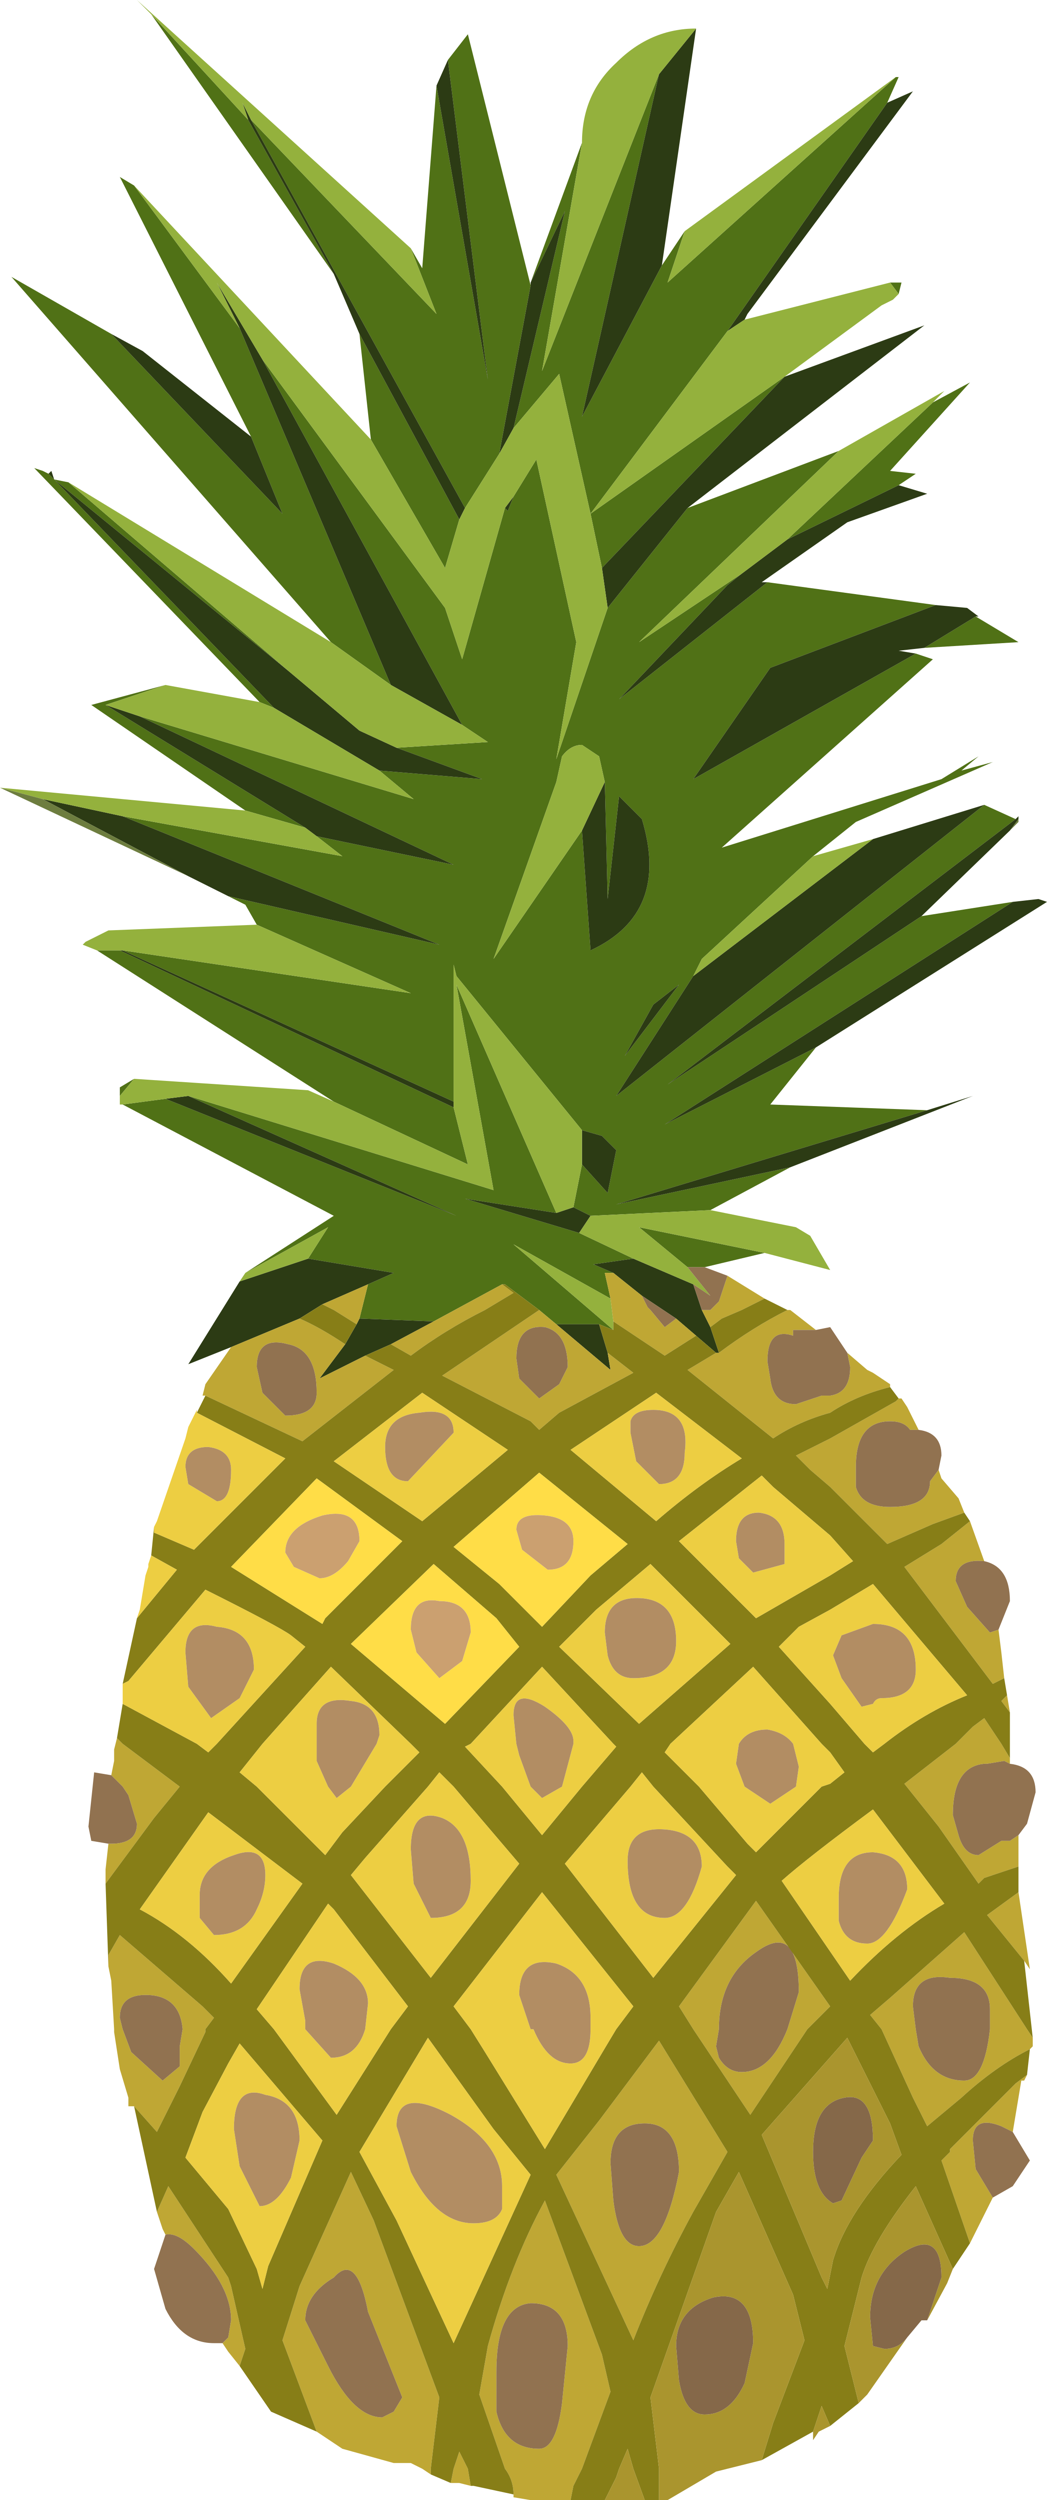 <?xml version="1.0" encoding="UTF-8" standalone="no"?>
<svg xmlns:ffdec="https://www.free-decompiler.com/flash" xmlns:xlink="http://www.w3.org/1999/xlink" ffdec:objectType="frame" height="43.8px" width="18.35px" xmlns="http://www.w3.org/2000/svg">
  <g transform="matrix(1.0, 0.0, 0.0, 1.0, 9.75, 21.95)">
    <use ffdec:characterId="588" height="43.8" transform="matrix(1.0, 0.0, 0.0, 1.0, -9.75, -21.95)" width="18.35" xlink:href="#shape0"/>
  </g>
  <defs>
    <g id="shape0" transform="matrix(1.0, 0.0, 0.0, 1.0, 9.75, 21.95)">
      <path d="M5.95 -20.6 L6.0 -20.6 5.8 -20.15 3.0 -16.15 0.6 -12.95 4.0 -15.35 0.8 -12.0 0.6 -12.95 0.05 -15.4 -0.75 -14.45 0.15 -18.25 -0.45 -17.0 0.45 -19.45 -0.25 -15.45 1.8 -20.65 0.45 -14.65 1.85 -17.3 2.25 -17.9 1.95 -17.0 5.95 -20.6 M5.85 -17.0 L6.05 -17.0 6.0 -16.8 5.85 -17.0 M2.3 -13.05 L4.95 -14.05 1.45 -10.7 3.25 -11.9 3.0 -11.7 1.1 -9.7 3.7 -11.75 6.65 -11.35 3.75 -10.25 2.4 -8.3 6.3 -10.5 6.6 -10.4 2.9 -7.1 6.75 -8.3 7.4 -8.7 7.1 -8.45 7.65 -8.6 5.25 -7.55 4.5 -6.95 2.55 -5.15 2.4 -4.85 1.05 -2.75 7.5 -7.85 8.05 -7.6 1.95 -2.95 6.4 -5.9 8.0 -6.15 1.9 -2.25 4.55 -3.6 3.75 -2.6 6.5 -2.5 1.05 -0.85 4.1 -1.5 2.7 -0.75 0.6 -0.65 0.3 -0.8 0.45 -1.55 0.9 -1.05 1.05 -1.8 0.8 -2.05 0.45 -2.15 -1.75 -4.85 -1.8 -5.05 -1.8 -2.65 -7.6 -5.3 -2.55 -4.55 -5.25 -5.75 -5.45 -6.1 -5.75 -6.25 -2.05 -5.4 -7.6 -7.65 -3.75 -6.95 -4.2 -7.3 -1.8 -6.8 -7.3 -9.4 -2.5 -7.95 -3.1 -8.45 -1.3 -8.3 -2.8 -8.85 -1.2 -8.95 -1.65 -9.25 -5.15 -15.65 -1.95 -11.3 -1.65 -10.4 -0.9 -13.05 -0.85 -13.0 -0.75 -13.25 -0.35 -13.9 0.35 -10.7 0.0 -8.65 0.9 -11.3 2.3 -13.05 M6.6 -14.9 L7.25 -15.25 5.85 -13.7 6.3 -13.65 6.0 -13.45 4.05 -12.5 6.6 -14.9 M7.35 -11.15 L8.1 -10.7 6.45 -10.6 7.35 -11.15 M3.65 0.0 L2.6 0.25 2.3 0.25 1.45 -0.45 3.65 0.0 M-5.45 0.35 L-3.9 -0.65 -7.6 -2.6 -6.85 -2.7 -1.75 -0.65 -6.45 -2.75 -1.1 -1.1 -1.75 -4.7 0.0 -0.7 -1.6 -0.95 0.4 -0.35 1.35 0.1 0.65 0.2 1.0 0.35 0.85 0.35 0.95 0.8 -0.75 -0.15 1.0 1.35 0.75 1.25 0.0 1.25 -0.3 1.0 -0.9 0.55 -0.95 0.55 -2.15 1.2 -3.45 1.15 -3.3 0.55 -2.85 0.35 -4.35 0.1 -4.0 -0.45 -5.45 0.35 M-7.65 -2.75 L-7.65 -2.9 -7.4 -3.05 -7.65 -2.75 M-3.9 -2.65 L-8.05 -5.3 -7.65 -5.3 -1.8 -2.55 -1.55 -1.55 -3.9 -2.65 M-5.45 -7.75 L-8.15 -9.6 -6.85 -9.95 -7.9 -9.6 -4.4 -7.45 -5.45 -7.75 M-5.2 -9.65 L-9.15 -13.75 -9.0 -13.7 -8.9 -13.65 -8.8 -13.55 -4.95 -9.55 -5.2 -9.65 M-8.8 -13.55 L-8.55 -13.5 -4.7 -10.2 -8.8 -13.55 M-3.95 -10.7 L-9.55 -17.1 -7.8 -16.1 -4.8 -12.95 -5.35 -14.3 -7.65 -18.85 -7.4 -18.7 -5.55 -16.2 -2.9 -9.95 -3.95 -10.7 M-3.25 -14.25 L-3.45 -16.1 -1.7 -12.85 -1.95 -12.0 -3.25 -14.25 M-3.9 -17.15 L-7.1 -21.7 -5.4 -19.85 -3.9 -17.15 M-2.55 -17.6 L-2.35 -17.25 -2.1 -20.45 -1.2 -15.3 -1.9 -20.9 -1.55 -21.35 -0.45 -16.95 -1.0 -14.0 -1.6 -13.05 -5.35 -19.85 -2.1 -16.45 -2.55 -17.6 M0.85 -8.25 L0.75 -8.7 0.45 -8.9 Q0.25 -8.9 0.1 -8.7 L0.0 -8.25 -1.1 -5.15 0.45 -7.4 0.6 -5.3 Q2.0 -5.95 1.5 -7.6 L1.1 -8.0 0.9 -6.2 0.85 -8.25 M1.2 -3.45 L2.15 -4.7 1.7 -4.35 1.2 -3.45" fill="#507116" fill-rule="evenodd" stroke="none"/>
      <path d="M5.8 -20.15 L6.25 -20.35 3.35 -16.45 3.3 -16.35 3.0 -16.15 5.8 -20.15 M4.0 -15.35 L6.45 -16.25 2.3 -13.05 0.9 -11.3 0.8 -12.0 4.0 -15.35 M6.0 -13.45 L6.5 -13.3 5.1 -12.8 3.6 -11.75 3.7 -11.75 1.1 -9.7 3.0 -11.7 3.25 -11.9 4.05 -12.5 6.0 -13.45 M6.65 -11.35 L7.2 -11.3 7.4 -11.15 7.35 -11.15 6.45 -10.6 6.0 -10.55 6.3 -10.5 2.4 -8.3 3.75 -10.25 6.65 -11.35 M5.55 -7.25 L7.5 -7.85 1.05 -2.75 2.4 -4.85 5.55 -7.25 M8.05 -7.6 L8.1 -7.65 8.1 -7.6 7.95 -7.4 6.4 -5.9 1.95 -2.95 8.05 -7.6 M8.0 -6.15 L8.45 -6.2 8.6 -6.15 4.55 -3.6 1.9 -2.25 8.0 -6.15 M6.5 -2.5 L7.3 -2.75 4.1 -1.5 1.05 -0.85 6.5 -2.5 M-5.7 1.65 L-6.45 1.95 -5.55 0.5 -4.35 0.1 -2.85 0.35 -3.3 0.55 -4.1 0.9 -4.5 1.15 -5.7 1.65 M-5.75 -6.25 L-6.45 -6.6 -9.0 -7.95 -7.6 -7.65 -2.05 -5.4 -5.75 -6.25 M-8.9 -13.65 L-8.85 -13.7 -8.8 -13.55 -8.9 -13.65 M-7.8 -16.1 L-7.25 -15.8 -5.35 -14.3 -4.8 -12.95 -7.8 -16.1 M-3.45 -16.1 L-3.9 -17.15 -5.4 -19.85 -5.5 -20.15 -5.35 -19.85 -1.6 -13.05 -1.7 -12.85 -3.45 -16.1 M-2.1 -20.45 L-1.9 -20.9 -1.2 -15.3 -2.1 -20.45 M-0.45 -16.95 L-0.45 -17.0 0.15 -18.25 -0.75 -14.45 -1.0 -14.0 -0.45 -16.95 M2.45 -21.45 L1.85 -17.3 0.45 -14.65 1.8 -20.65 2.45 -21.45 M0.45 -7.4 L0.85 -8.25 0.9 -6.2 1.1 -8.0 1.5 -7.6 Q2.0 -5.95 0.6 -5.3 L0.45 -7.4 M1.2 -3.45 L1.7 -4.35 2.15 -4.7 1.2 -3.45 M0.45 -2.15 L0.8 -2.05 1.05 -1.8 0.9 -1.05 0.45 -1.55 0.45 -2.15 M0.3 -0.8 L0.6 -0.65 0.4 -0.35 -1.6 -0.95 0.0 -0.7 0.3 -0.8 M-1.8 -2.65 L-1.8 -2.55 -7.65 -5.3 -7.6 -5.3 -1.8 -2.65 M1.35 0.1 L2.4 0.55 2.55 1.0 2.7 1.3 2.85 1.75 2.8 1.75 2.45 1.45 2.1 1.15 1.5 0.75 1.0 0.35 0.65 0.2 1.35 0.1 M0.0 1.25 L0.75 1.25 0.9 1.75 0.95 2.05 0.0 1.25 M-2.9 1.6 L-3.35 1.8 -4.15 2.2 -3.7 1.6 -3.5 1.25 -3.45 1.15 -2.15 1.2 -2.9 1.6 M-5.55 -16.2 L-5.95 -17.0 -5.15 -15.65 -1.65 -9.25 -2.9 -9.95 -5.55 -16.2 M-0.9 -13.05 L-0.75 -13.25 -0.85 -13.0 -0.9 -13.05 M-4.95 -9.55 L-8.8 -13.55 -4.7 -10.2 -3.45 -9.15 -2.8 -8.85 -1.3 -8.3 -3.1 -8.45 -4.95 -9.55 M-4.2 -7.3 L-4.4 -7.45 -7.9 -9.6 -7.3 -9.4 -1.8 -6.8 -4.2 -7.3 M-6.85 -2.7 L-6.45 -2.75 -1.75 -0.65 -6.85 -2.7" fill="#2c3b14" fill-rule="evenodd" stroke="none"/>
      <path d="M3.3 -16.35 L5.85 -17.0 6.0 -16.8 5.9 -16.7 5.7 -16.6 4.0 -15.35 0.6 -12.95 3.0 -16.15 3.3 -16.35 M4.95 -14.05 L6.8 -15.1 6.6 -14.9 4.05 -12.5 3.25 -11.9 1.45 -10.7 4.95 -14.05 M4.5 -6.95 L5.55 -7.25 2.4 -4.85 2.55 -5.15 4.5 -6.95 M2.7 -0.75 L4.2 -0.45 4.45 -0.3 4.8 0.3 3.65 0.0 1.45 -0.45 2.3 0.25 2.7 0.75 2.4 0.55 1.35 0.1 0.4 -0.35 0.6 -0.65 2.7 -0.75 M-5.55 0.5 L-5.45 0.35 -4.0 -0.45 -4.35 0.1 -5.55 0.5 M-7.6 -2.6 L-7.65 -2.6 -7.65 -2.75 -7.4 -3.05 -4.35 -2.85 -3.9 -2.65 -1.55 -1.55 -1.8 -2.55 -1.8 -2.65 -1.8 -5.05 -1.75 -4.85 0.45 -2.15 0.45 -1.55 0.3 -0.8 0.0 -0.7 -1.75 -4.7 -1.1 -1.1 -6.45 -2.75 -6.85 -2.7 -7.6 -2.6 M-8.05 -5.3 L-8.3 -5.4 -8.25 -5.45 -7.85 -5.65 -5.25 -5.75 -2.55 -4.55 -7.6 -5.3 -7.65 -5.3 -8.05 -5.3 M-9.75 -8.15 L-5.45 -7.75 -4.4 -7.45 -4.2 -7.3 -3.75 -6.95 -7.6 -7.65 -9.0 -7.95 -9.75 -8.15 M-6.85 -9.95 L-5.2 -9.65 -4.95 -9.55 -3.1 -8.45 -2.5 -7.95 -7.3 -9.4 -7.9 -9.6 -6.85 -9.95 M-8.55 -13.5 L-3.95 -10.7 -2.9 -9.95 -1.65 -9.25 -1.2 -8.95 -2.8 -8.85 -3.45 -9.15 -4.7 -10.2 -8.55 -13.5 M-7.4 -18.7 L-3.25 -14.25 -1.95 -12.0 -1.7 -12.85 -1.6 -13.05 -1.0 -14.0 -0.75 -14.45 0.05 -15.4 0.6 -12.95 0.8 -12.0 0.9 -11.3 0.0 -8.65 0.35 -10.7 -0.35 -13.9 -0.75 -13.25 -0.9 -13.05 -1.65 -10.4 -1.95 -11.3 -5.15 -15.65 -5.95 -17.0 -5.55 -16.2 -7.4 -18.7 M-7.1 -21.7 L-7.35 -21.95 -2.55 -17.6 -2.1 -16.45 -5.35 -19.85 -5.5 -20.15 -5.4 -19.85 -7.1 -21.7 M0.45 -19.45 Q0.45 -20.3 1.05 -20.85 1.65 -21.45 2.45 -21.45 L1.8 -20.65 -0.25 -15.45 0.45 -19.45 M2.25 -17.9 L5.95 -20.6 1.95 -17.0 2.25 -17.9 M0.45 -7.4 L-1.1 -5.15 0.0 -8.25 0.1 -8.7 Q0.25 -8.9 0.45 -8.9 L0.75 -8.7 0.85 -8.25 0.45 -7.4 M0.95 0.8 L1.0 1.2 1.0 1.35 -0.75 -0.15 0.95 0.8" fill="#94b13d" fill-rule="evenodd" stroke="none"/>
      <path d="M8.1 -7.6 L8.1 -7.55 7.95 -7.4 8.1 -7.6 M-6.45 -6.6 L-9.75 -8.15 -9.0 -7.95 -6.45 -6.6" fill="#6d7d3f" fill-rule="evenodd" stroke="none"/>
      <path d="M3.0 0.4 L3.65 0.8 3.25 1.0 2.9 1.15 2.7 1.3 2.55 1.0 2.7 1.0 2.85 0.85 3.0 0.4 M4.05 1.0 L4.1 1.0 4.55 1.35 4.15 1.35 4.15 1.45 Q3.7 1.3 3.7 1.9 L3.75 2.2 Q3.8 2.65 4.2 2.65 L4.65 2.5 4.8 2.5 Q5.15 2.45 5.15 2.0 L5.1 1.75 5.45 2.05 5.55 2.1 5.85 2.3 5.85 2.35 Q5.25 2.5 4.8 2.8 4.25 2.95 3.8 3.25 L2.3 2.05 2.8 1.75 2.85 1.75 Q3.45 1.3 4.05 1.0 M6.0 2.55 L6.05 2.55 6.15 2.7 6.35 3.1 6.3 3.1 6.2 3.1 Q6.1 2.95 5.85 2.95 5.25 2.95 5.25 3.75 L5.25 4.1 Q5.35 4.45 5.85 4.45 6.55 4.45 6.55 4.0 L6.7 3.8 6.75 3.95 7.05 4.3 7.15 4.55 6.6 4.75 5.8 5.1 4.8 4.1 4.45 3.8 4.2 3.55 4.8 3.25 5.95 2.6 6.0 2.55 M7.25 4.7 L7.5 5.4 Q7.0 5.35 7.0 5.75 L7.2 6.2 7.6 6.65 7.75 6.6 7.8 7.0 7.85 7.45 7.65 7.55 6.1 5.5 6.75 5.1 7.25 4.7 M7.9 7.75 L7.95 8.05 7.8 7.85 7.9 7.75 M7.95 8.85 L7.95 8.95 7.85 8.9 7.55 8.95 7.5 8.95 Q6.95 9.0 6.95 9.85 L7.05 10.2 Q7.15 10.55 7.4 10.55 L7.8 10.3 7.95 10.3 8.1 10.2 8.1 10.45 8.1 10.75 7.5 10.95 7.4 11.05 6.7 10.05 6.1 9.3 7.0 8.6 7.3 8.3 7.5 8.15 7.8 8.6 7.95 8.85 M8.1 11.2 L8.3 12.55 8.2 12.4 7.55 11.6 8.1 11.2 M8.35 13.75 L8.35 13.9 8.3 13.95 Q7.7 14.25 7.1 14.8 L6.5 15.3 6.25 14.8 5.7 13.6 5.5 13.35 5.85 13.05 7.15 11.9 8.25 13.6 8.35 13.75 M8.25 14.4 L8.2 14.5 8.15 14.5 8.0 15.4 7.8 15.3 Q7.3 15.1 7.3 15.55 L7.35 16.05 7.65 16.55 7.25 17.35 6.75 15.9 6.9 15.75 6.9 15.7 8.05 14.55 8.25 14.4 M0.25 21.85 L0.05 21.85 -0.1 21.85 -0.45 21.85 -0.75 21.8 -0.75 21.75 Q-0.75 21.5 -0.9 21.3 L-1.35 20.0 -1.2 19.15 Q-0.8 17.7 -0.2 16.6 L0.8 19.3 0.95 19.95 0.45 21.3 0.3 21.6 0.25 21.85 M-1.5 21.6 L-1.7 21.55 -1.85 21.55 -1.8 21.3 -1.7 21.0 -1.55 21.3 -1.5 21.6 M-2.2 21.4 L-2.35 21.3 -2.55 21.2 -2.85 21.2 -3.75 20.95 -4.2 20.65 -4.8 19.05 -4.5 18.1 -3.6 16.1 -3.2 16.95 -2.05 20.05 -2.2 21.3 -2.2 21.4 M-5.55 19.5 L-5.75 19.25 -5.85 19.1 -5.75 19.0 -5.7 18.7 Q-5.7 18.1 -6.35 17.45 -6.65 17.15 -6.85 17.2 L-6.9 17.1 -7.0 16.8 -6.8 16.35 -5.75 17.95 -5.7 18.1 -5.45 19.2 -5.55 19.5 M-7.4 14.95 L-7.5 14.95 -7.5 14.8 -7.65 14.3 -7.75 13.65 -7.75 13.6 -7.8 12.75 -7.85 12.5 -7.85 12.3 -7.65 11.95 -6.2 13.2 -6.0 13.4 -6.15 13.6 -6.15 13.65 -6.6 14.6 -7.0 15.4 -7.4 14.95 M-7.9 11.05 L-7.9 10.8 -7.85 10.35 -7.8 10.35 Q-7.35 10.35 -7.35 10.0 L-7.5 9.5 -7.6 9.35 -7.8 9.15 -7.75 8.9 -7.75 8.7 -7.7 8.5 -7.6 8.6 -6.6 9.35 -7.05 9.9 -7.9 11.05 M-6.15 2.5 L-6.2 2.5 -6.15 2.3 -5.7 1.65 -4.5 1.15 Q-4.15 1.3 -3.7 1.6 L-4.15 2.2 -3.35 1.8 -2.85 2.05 -4.45 3.3 -6.15 2.5 M2.1 1.15 L2.45 1.45 1.9 1.8 1.0 1.2 0.95 0.8 0.85 0.35 1.0 0.35 1.5 0.75 1.6 0.95 1.65 1.0 1.9 1.3 2.1 1.15 M0.9 1.75 L1.35 2.1 0.05 2.8 -0.3 3.1 -0.45 2.95 -2.0 2.15 -0.3 1.0 0.0 1.25 0.95 2.05 0.9 1.75 M-0.95 0.55 L-0.75 0.7 -1.25 1.0 Q-1.95 1.35 -2.55 1.8 L-2.9 1.6 -2.15 1.2 -0.95 0.55 M0.05 2.3 L0.2 2.0 Q0.2 1.4 -0.2 1.3 -0.7 1.25 -0.7 1.85 L-0.65 2.2 -0.3 2.55 0.05 2.3 M7.6 13.6 L7.6 13.25 Q7.6 12.7 6.9 12.7 6.25 12.6 6.25 13.2 L6.3 13.6 6.35 13.9 Q6.6 14.5 7.15 14.5 7.5 14.5 7.6 13.6 M4.05 13.6 L4.25 12.95 Q4.25 11.7 3.5 12.25 2.85 12.7 2.85 13.6 L2.8 13.9 2.85 14.1 Q3.0 14.35 3.25 14.35 3.75 14.35 4.05 13.6 M4.8 13.2 L4.4 13.6 3.4 15.1 2.4 13.6 2.15 13.2 3.5 11.35 4.8 13.2 M1.8 13.8 L3.0 15.75 2.4 16.8 Q1.8 17.9 1.35 19.05 L0.0 16.15 0.75 15.2 1.8 13.8 M0.95 15.95 L1.0 16.6 Q1.1 17.4 1.45 17.4 1.9 17.4 2.15 16.1 2.15 15.25 1.55 15.25 0.95 15.25 0.95 15.95 M0.1 20.15 L0.2 19.15 Q0.2 18.4 -0.45 18.4 -1.05 18.45 -1.05 19.6 L-1.05 20.3 Q-0.9 20.95 -0.3 20.95 0.0 20.95 0.1 20.15 M-3.45 1.15 L-3.5 1.25 -3.9 1.0 -4.1 0.9 -3.3 0.55 -3.45 1.15 M-4.75 2.85 Q-4.2 2.85 -4.2 2.45 -4.2 1.7 -4.7 1.6 -5.25 1.45 -5.25 2.0 L-5.15 2.45 -4.75 2.85 M-3.3 18.55 Q-3.5 17.5 -3.9 17.95 -4.4 18.25 -4.4 18.7 L-4.0 19.5 Q-3.55 20.4 -3.05 20.4 L-2.85 20.3 -2.7 20.05 -3.3 18.55 M-6.55 13.6 Q-6.6 13.0 -7.2 13.0 -7.65 13.0 -7.65 13.4 L-7.6 13.6 -7.45 14.0 -6.9 14.5 -6.6 14.25 -6.6 13.9 -6.55 13.6" fill="#bfa734" fill-rule="evenodd" stroke="none"/>
      <path d="M2.6 0.25 L3.0 0.4 2.85 0.85 2.7 1.0 2.55 1.0 2.4 0.55 2.7 0.75 2.3 0.25 2.6 0.25 M4.55 1.35 L4.8 1.3 5.1 1.75 5.15 2.0 Q5.15 2.45 4.8 2.5 L4.65 2.5 4.2 2.65 Q3.8 2.65 3.75 2.2 L3.7 1.9 Q3.7 1.3 4.15 1.45 L4.15 1.35 4.55 1.35 M6.35 3.1 Q6.75 3.15 6.75 3.55 L6.7 3.8 6.55 4.0 Q6.55 4.45 5.85 4.45 5.35 4.45 5.25 4.1 L5.25 3.75 Q5.25 2.95 5.85 2.95 6.1 2.95 6.2 3.1 L6.3 3.1 6.35 3.1 M7.5 5.4 Q7.95 5.5 7.95 6.1 L7.75 6.6 7.6 6.65 7.2 6.2 7.0 5.75 Q7.0 5.35 7.5 5.4 M7.95 8.95 Q8.4 9.0 8.4 9.45 L8.25 10.0 8.1 10.2 7.95 10.3 7.8 10.3 7.4 10.55 Q7.15 10.55 7.05 10.2 L6.95 9.85 Q6.95 9.0 7.5 8.95 L7.55 8.95 7.85 8.9 7.95 8.95 M8.0 15.4 L8.3 15.9 8.0 16.35 7.65 16.55 7.35 16.05 7.3 15.55 Q7.3 15.1 7.8 15.3 L8.0 15.4 M-5.85 19.1 L-6.0 19.1 Q-6.55 19.1 -6.85 18.5 L-7.05 17.8 -6.85 17.2 Q-6.65 17.15 -6.35 17.45 -5.7 18.1 -5.7 18.7 L-5.75 19.0 -5.85 19.1 M-7.85 10.35 L-8.15 10.3 -8.2 10.05 -8.1 9.1 -7.8 9.15 -7.6 9.35 -7.5 9.5 -7.35 10.0 Q-7.35 10.35 -7.8 10.35 L-7.85 10.35 M1.5 0.75 L2.1 1.15 1.9 1.3 1.65 1.0 1.6 0.95 1.5 0.75 M0.05 2.3 L-0.3 2.55 -0.65 2.2 -0.7 1.85 Q-0.7 1.25 -0.2 1.3 0.2 1.4 0.2 2.0 L0.05 2.3 M7.6 13.6 Q7.5 14.5 7.15 14.5 6.6 14.5 6.35 13.9 L6.3 13.6 6.25 13.2 Q6.25 12.6 6.9 12.7 7.6 12.7 7.6 13.25 L7.6 13.6 M4.05 13.6 Q3.75 14.35 3.25 14.35 3.0 14.35 2.85 14.1 L2.8 13.9 2.85 13.6 Q2.85 12.7 3.5 12.25 4.25 11.7 4.25 12.95 L4.05 13.6 M0.95 15.95 Q0.95 15.25 1.55 15.25 2.15 15.25 2.15 16.1 1.9 17.4 1.45 17.4 1.1 17.4 1.0 16.6 L0.95 15.95 M0.1 20.15 Q0.0 20.95 -0.3 20.95 -0.9 20.95 -1.05 20.3 L-1.05 19.6 Q-1.05 18.45 -0.45 18.4 0.2 18.4 0.2 19.15 L0.1 20.15 M-4.75 2.85 L-5.15 2.45 -5.25 2.0 Q-5.25 1.45 -4.7 1.6 -4.2 1.7 -4.2 2.45 -4.2 2.85 -4.75 2.85 M-3.3 18.55 L-2.7 20.05 -2.85 20.3 -3.05 20.4 Q-3.55 20.4 -4.0 19.5 L-4.4 18.7 Q-4.4 18.25 -3.9 17.95 -3.5 17.5 -3.3 18.55 M-6.55 13.6 L-6.6 13.9 -6.6 14.25 -6.9 14.5 -7.45 14.0 -7.6 13.6 -7.65 13.4 Q-7.65 13.0 -7.2 13.0 -6.6 13.0 -6.55 13.6" fill="#917250" fill-rule="evenodd" stroke="none"/>
      <path d="M3.65 0.8 L4.05 1.0 Q3.45 1.3 2.85 1.75 L2.7 1.3 2.9 1.15 3.25 1.0 3.65 0.8 M5.85 2.35 L6.0 2.55 5.95 2.6 4.8 3.25 4.2 3.55 4.45 3.8 4.8 4.1 5.8 5.1 6.6 4.75 7.15 4.55 7.25 4.7 6.75 5.1 6.1 5.5 7.65 7.55 7.85 7.45 7.9 7.75 7.8 7.85 7.95 8.05 7.95 8.85 7.8 8.6 7.5 8.15 7.3 8.3 7.0 8.6 6.1 9.3 6.7 10.05 7.4 11.05 7.5 10.95 8.1 10.75 8.1 11.2 7.55 11.6 8.2 12.4 8.35 13.75 8.25 13.6 7.15 11.9 5.85 13.05 5.5 13.35 5.7 13.6 6.25 14.8 6.5 15.3 7.1 14.8 Q7.7 14.25 8.3 13.95 L8.25 14.4 8.05 14.55 6.9 15.7 6.9 15.75 6.75 15.9 7.25 17.35 6.95 17.8 6.3 16.35 Q5.55 17.3 5.35 17.95 L5.05 19.15 5.3 20.15 4.8 20.55 4.65 20.2 4.5 20.65 3.6 21.15 3.8 20.5 4.35 19.05 4.15 18.25 3.2 16.1 2.8 16.8 1.65 20.05 1.8 21.3 1.8 21.8 1.8 21.85 1.55 21.85 1.35 21.3 1.25 20.95 1.1 21.3 1.05 21.45 0.85 21.85 0.25 21.85 0.3 21.6 0.45 21.3 0.95 19.95 0.8 19.3 -0.2 16.6 Q-0.8 17.7 -1.2 19.15 L-1.35 20.0 -0.9 21.3 Q-0.75 21.5 -0.75 21.75 L-1.45 21.6 -1.5 21.6 -1.55 21.3 -1.7 21.0 -1.8 21.3 -1.85 21.55 -2.2 21.4 -2.2 21.3 -2.05 20.05 -3.2 16.95 -3.6 16.1 -4.5 18.1 -4.8 19.05 -4.2 20.65 -5.0 20.3 -5.55 19.5 -5.45 19.2 -5.7 18.1 -5.75 17.95 -6.8 16.35 -7.0 16.8 -7.4 14.95 -7.0 15.4 -6.6 14.6 -6.15 13.65 -6.15 13.6 -6.0 13.4 -6.2 13.2 -7.65 11.95 -7.85 12.3 -7.85 12.5 -7.9 11.05 -7.05 9.9 -6.6 9.35 -7.6 8.6 -7.7 8.5 -7.6 7.9 -6.3 8.6 -6.1 8.75 -5.95 8.6 -4.4 6.9 -4.65 6.7 Q-4.85 6.55 -6.15 5.9 L-7.5 7.5 -7.6 7.55 -7.35 6.4 -6.65 5.55 -7.1 5.3 -7.05 4.8 -7.05 4.9 -6.35 5.2 -4.8 3.65 -4.75 3.6 -6.3 2.8 -6.15 2.5 -4.45 3.3 -2.85 2.05 -3.35 1.8 -2.9 1.6 -2.55 1.8 Q-1.95 1.35 -1.25 1.0 L-0.75 0.7 -0.95 0.55 -0.9 0.55 -0.3 1.0 -2.0 2.15 -0.45 2.95 -0.3 3.1 0.05 2.8 1.35 2.1 0.9 1.75 0.75 1.25 1.0 1.35 1.0 1.2 1.9 1.8 2.45 1.45 2.8 1.75 2.3 2.05 3.8 3.25 Q4.25 2.95 4.8 2.8 5.25 2.5 5.85 2.35 M0.25 3.45 L1.75 4.7 Q2.5 4.05 3.25 3.6 L1.75 2.45 0.25 3.45 M0.6 5.65 L1.25 5.1 -0.3 3.85 -1.8 5.15 -1.0 5.8 -0.25 6.55 0.6 5.65 M3.8 4.1 L3.6 3.9 2.15 5.05 3.5 6.4 4.8 5.65 5.2 5.4 4.8 4.95 3.8 4.1 M4.8 6.25 L4.25 6.55 3.9 6.9 4.8 7.9 5.4 8.6 5.55 8.75 5.75 8.6 Q6.45 8.05 7.2 7.75 L5.55 5.8 4.8 6.25 M4.65 8.6 L3.45 7.25 2.0 8.6 1.9 8.75 2.5 9.35 3.35 10.35 3.5 10.5 4.65 9.35 4.8 9.3 5.05 9.1 4.8 8.75 4.65 8.6 M1.0 8.6 L-0.25 7.25 -1.5 8.6 -1.6 8.65 -0.95 9.35 -0.25 10.2 0.45 9.35 1.05 8.65 1.0 8.6 M0.7 6.25 L0.05 6.9 1.45 8.25 3.05 6.85 1.65 5.45 0.7 6.25 M1.3 9.35 L0.15 10.7 1.7 12.7 3.15 10.9 3.0 10.75 1.7 9.35 1.5 9.1 1.3 9.35 M6.8 11.4 L5.55 9.75 Q4.4 10.6 3.95 11.0 L5.15 12.75 Q5.95 11.9 6.8 11.4 M5.1 13.75 L3.6 15.45 4.65 17.95 4.75 18.15 4.85 17.65 Q5.1 16.8 6.05 15.8 L5.85 15.25 5.1 13.75 M4.8 13.2 L3.5 11.35 2.15 13.2 2.4 13.6 3.4 15.1 4.4 13.6 4.8 13.2 M1.35 13.2 L-0.25 11.2 -1.8 13.2 -1.5 13.6 -1.25 14.0 -0.2 15.7 0.9 13.85 1.05 13.6 1.35 13.2 M1.8 13.8 L0.75 15.2 0.0 16.15 1.35 19.05 Q1.8 17.9 2.4 16.8 L3.0 15.75 1.8 13.8 M-4.1 0.9 L-3.9 1.0 -3.5 1.25 -3.7 1.6 Q-4.15 1.3 -4.5 1.15 L-4.1 0.9 M-2.7 5.05 L-4.2 3.95 -5.7 5.5 -4.1 6.5 -4.05 6.4 -2.7 5.05 M-2.35 4.7 L-0.85 3.45 -2.35 2.45 -3.9 3.65 -2.35 4.7 M-5.15 8.6 L-5.55 9.1 -5.25 9.35 -4.05 10.55 -3.75 10.15 -3.0 9.35 -2.4 8.75 -2.55 8.6 -3.95 7.25 -5.15 8.6 M-7.3 11.5 Q-6.45 11.95 -5.7 12.8 L-4.45 11.05 -6.1 9.8 -7.3 11.5 M-1.05 6.4 L-2.15 5.45 -3.6 6.85 -1.95 8.25 -0.65 6.9 -1.05 6.4 M-3.6 10.9 L-2.2 12.7 -0.65 10.7 -1.8 9.35 -2.05 9.1 -2.25 9.35 -3.35 10.6 -3.6 10.9 M-4.0 11.4 L-5.25 13.25 -4.95 13.6 -3.85 15.1 -2.9 13.6 -2.6 13.2 -3.9 11.5 -4.0 11.4 M-2.25 13.75 L-3.45 15.75 -2.8 16.95 -1.8 19.1 -0.45 16.15 -1.1 15.35 -2.25 13.75 M-5.05 17.75 L-4.1 15.55 -5.55 13.85 -5.75 14.2 -6.2 15.05 -6.5 15.85 -5.75 16.75 -5.25 17.8 -5.15 18.15 -5.05 17.75" fill="#877e17" fill-rule="evenodd" stroke="none"/>
      <path d="M-7.6 7.9 L-7.6 7.75 -7.6 7.55 -7.5 7.5 -6.15 5.9 Q-4.85 6.55 -4.65 6.7 L-4.4 6.9 -5.95 8.6 -6.1 8.75 -6.3 8.6 -7.6 7.9 M-7.35 6.4 L-7.3 6.25 -7.2 5.65 -7.15 5.5 -7.15 5.45 -7.1 5.3 -6.65 5.55 -7.35 6.4 M-7.05 4.8 L-7.0 4.7 -6.5 3.25 -6.45 3.05 -6.4 2.95 -6.3 2.75 -6.3 2.8 -4.75 3.6 -4.8 3.65 -6.35 5.2 -7.05 4.9 -7.05 4.8 M1.7 2.75 Q1.35 2.75 1.3 2.95 L1.3 3.15 1.4 3.65 1.8 4.05 Q2.25 4.05 2.25 3.5 2.35 2.75 1.7 2.75 M0.25 3.45 L1.75 2.45 3.25 3.6 Q2.5 4.05 1.75 4.7 L0.25 3.45 M3.15 5.05 L3.2 5.35 3.45 5.6 4.0 5.45 4.0 5.1 Q4.0 4.6 3.55 4.55 3.15 4.55 3.15 5.05 M3.8 4.1 L4.8 4.95 5.2 5.4 4.8 5.65 3.5 6.4 2.15 5.05 3.6 3.9 3.8 4.1 M4.8 6.25 L5.55 5.8 7.2 7.75 Q6.45 8.05 5.75 8.6 L5.55 8.75 5.4 8.6 4.8 7.9 3.9 6.9 4.25 6.55 4.8 6.25 M3.2 8.6 L3.15 8.95 3.3 9.35 3.75 9.65 4.2 9.35 4.25 9.0 4.15 8.6 Q4.0 8.4 3.7 8.35 3.35 8.35 3.2 8.6 M4.85 7.05 L5.0 7.45 5.35 7.95 5.55 7.9 Q5.6 7.8 5.7 7.8 6.3 7.8 6.3 7.3 6.3 6.5 5.55 6.5 L5.0 6.7 4.85 7.05 M4.65 8.6 L4.8 8.75 5.05 9.1 4.8 9.3 4.65 9.35 3.5 10.5 3.35 10.35 2.5 9.35 1.9 8.75 2.0 8.6 3.45 7.25 4.65 8.6 M0.3 8.6 L0.3 8.55 Q0.3 8.3 -0.2 7.95 -0.75 7.6 -0.75 8.1 L-0.7 8.6 -0.65 8.8 -0.45 9.35 -0.25 9.55 0.1 9.35 0.3 8.6 M0.9 7.05 Q1.0 7.45 1.35 7.45 2.1 7.45 2.1 6.8 2.1 6.1 1.5 6.05 0.85 6.0 0.85 6.65 L0.9 7.05 M1.0 8.6 L1.05 8.65 0.45 9.35 -0.25 10.2 -0.95 9.35 -1.6 8.65 -1.5 8.6 -0.25 7.25 1.0 8.6 M0.7 6.25 L1.65 5.45 3.05 6.85 1.45 8.25 0.05 6.9 0.7 6.25 M1.9 10.1 Q1.25 10.05 1.25 10.65 1.25 11.65 1.9 11.65 2.3 11.65 2.55 10.75 2.55 10.15 1.9 10.1 M1.3 9.35 L1.5 9.1 1.7 9.35 3.0 10.75 3.15 10.9 1.7 12.7 0.15 10.7 1.3 9.35 M4.95 11.3 L4.95 11.7 Q5.05 12.1 5.45 12.1 5.8 12.1 6.15 11.15 6.15 10.55 5.55 10.5 4.95 10.5 4.95 11.3 M6.8 11.4 Q5.95 11.9 5.15 12.75 L3.95 11.0 Q4.4 10.6 5.55 9.75 L6.8 11.4 M0.6 13.6 L0.6 13.4 Q0.6 12.65 0.0 12.45 -0.65 12.3 -0.65 13.0 L-0.45 13.6 -0.4 13.6 Q-0.15 14.2 0.25 14.2 0.6 14.2 0.6 13.6 M1.35 13.2 L1.05 13.6 0.9 13.85 -0.2 15.7 -1.25 14.0 -1.5 13.6 -1.8 13.2 -0.25 11.2 1.35 13.2 M-3.0 3.4 Q-3.0 4.0 -2.6 4.0 L-1.8 3.15 Q-1.8 2.7 -2.4 2.8 -3.0 2.85 -3.0 3.4 M-2.35 4.7 L-3.9 3.65 -2.35 2.45 -0.85 3.45 -2.35 4.7 M-5.7 3.8 Q-5.7 3.45 -6.1 3.4 -6.5 3.4 -6.5 3.75 L-6.45 4.05 -5.95 4.35 Q-5.7 4.35 -5.7 3.8 M-5.3 7.3 Q-5.3 6.6 -5.95 6.55 -6.5 6.4 -6.5 7.0 L-6.45 7.6 -6.05 8.15 -5.55 7.8 -5.3 7.3 M-5.15 8.6 L-3.95 7.25 -2.55 8.6 -2.4 8.75 -3.0 9.35 -3.75 10.15 -4.05 10.55 -5.25 9.35 -5.55 9.1 -5.15 8.6 M-6.25 11.65 L-6.0 11.95 Q-5.45 11.95 -5.25 11.5 -5.1 11.2 -5.1 10.9 -5.1 10.35 -5.65 10.55 -6.25 10.75 -6.25 11.25 L-6.25 11.65 M-7.3 11.5 L-6.1 9.8 -4.45 11.05 -5.7 12.8 Q-6.45 11.95 -7.3 11.5 M-3.15 8.6 L-3.1 8.45 Q-3.1 7.9 -3.6 7.85 -4.2 7.75 -4.2 8.25 L-4.2 8.9 -4.0 9.35 -3.85 9.55 -3.6 9.35 -3.15 8.6 M-4.0 11.4 L-3.9 11.5 -2.6 13.2 -2.9 13.6 -3.85 15.1 -4.95 13.6 -5.25 13.25 -4.0 11.4 M-3.6 10.9 L-3.35 10.6 -2.25 9.35 -2.05 9.1 -1.8 9.35 -0.65 10.7 -2.2 12.7 -3.6 10.9 M-2.5 11.05 L-2.2 11.65 Q-1.5 11.65 -1.5 11.0 -1.5 10.1 -2.0 9.9 -2.55 9.7 -2.55 10.45 L-2.5 11.05 M-2.25 13.75 L-1.1 15.35 -0.45 16.15 -1.8 19.1 -2.8 16.95 -3.45 15.75 -2.25 13.75 M-3.35 13.6 L-3.3 13.15 Q-3.3 12.7 -3.9 12.45 -4.5 12.25 -4.5 12.9 L-4.4 13.45 -4.4 13.6 -3.95 14.1 Q-3.5 14.1 -3.35 13.6 M-4.65 16.2 L-4.5 15.55 Q-4.5 14.85 -5.1 14.75 -5.65 14.55 -5.65 15.35 L-5.55 16.0 -5.2 16.7 Q-4.9 16.7 -4.65 16.2 M-5.05 17.75 L-5.15 18.15 -5.25 17.8 -5.75 16.75 -6.5 15.85 -6.2 15.05 -5.75 14.2 -5.55 13.85 -4.1 15.55 -5.05 17.75 M-1.45 17.0 Q-1.05 17.0 -0.95 16.75 L-0.95 16.35 Q-0.95 15.6 -1.85 15.1 -2.8 14.6 -2.8 15.3 L-2.55 16.1 Q-2.1 17.0 -1.45 17.0" fill="#edce42" fill-rule="evenodd" stroke="none"/>
      <path d="M1.7 2.75 Q2.35 2.75 2.25 3.5 2.25 4.05 1.8 4.05 L1.4 3.65 1.3 3.15 1.3 2.95 Q1.35 2.75 1.7 2.75 M3.15 5.05 Q3.15 4.55 3.55 4.55 4.0 4.6 4.0 5.1 L4.0 5.45 3.45 5.6 3.2 5.35 3.15 5.05 M4.85 7.05 L5.0 6.7 5.55 6.5 Q6.3 6.5 6.3 7.3 6.3 7.8 5.7 7.8 5.6 7.8 5.55 7.9 L5.35 7.95 5.0 7.45 4.85 7.05 M3.2 8.6 Q3.35 8.35 3.7 8.35 4.0 8.4 4.15 8.6 L4.25 9.0 4.2 9.35 3.75 9.65 3.3 9.35 3.15 8.95 3.2 8.6 M0.9 7.05 L0.85 6.65 Q0.85 6.0 1.5 6.05 2.1 6.1 2.1 6.8 2.1 7.45 1.35 7.45 1.0 7.45 0.9 7.05 M0.3 8.6 L0.1 9.35 -0.25 9.55 -0.45 9.35 -0.65 8.8 -0.7 8.6 -0.75 8.1 Q-0.75 7.6 -0.2 7.95 0.3 8.3 0.3 8.55 L0.3 8.6 M1.9 10.1 Q2.55 10.15 2.55 10.75 2.3 11.65 1.9 11.65 1.25 11.65 1.25 10.65 1.25 10.05 1.9 10.1 M4.95 11.3 Q4.95 10.5 5.55 10.5 6.15 10.55 6.15 11.15 5.8 12.1 5.45 12.1 5.05 12.1 4.95 11.7 L4.95 11.3 M0.6 13.6 Q0.6 14.2 0.25 14.2 -0.15 14.2 -0.4 13.6 L-0.45 13.6 -0.65 13.0 Q-0.65 12.3 0.0 12.45 0.6 12.65 0.6 13.4 L0.6 13.6 M-3.0 3.4 Q-3.0 2.85 -2.4 2.8 -1.8 2.7 -1.8 3.15 L-2.6 4.0 Q-3.0 4.0 -3.0 3.4 M-5.7 3.8 Q-5.7 4.35 -5.95 4.35 L-6.45 4.05 -6.5 3.75 Q-6.5 3.4 -6.1 3.4 -5.7 3.45 -5.7 3.8 M-5.3 7.3 L-5.55 7.8 -6.05 8.15 -6.45 7.6 -6.5 7.0 Q-6.5 6.4 -5.95 6.55 -5.3 6.6 -5.3 7.3 M-6.25 11.65 L-6.25 11.25 Q-6.25 10.75 -5.65 10.55 -5.1 10.35 -5.1 10.9 -5.1 11.2 -5.25 11.5 -5.45 11.95 -6.0 11.95 L-6.25 11.65 M-3.15 8.6 L-3.6 9.35 -3.85 9.55 -4.0 9.35 -4.2 8.9 -4.2 8.25 Q-4.2 7.75 -3.6 7.85 -3.1 7.9 -3.1 8.45 L-3.15 8.6 M-2.5 11.05 L-2.55 10.45 Q-2.55 9.7 -2.0 9.9 -1.5 10.1 -1.5 11.0 -1.5 11.65 -2.2 11.65 L-2.5 11.05 M-3.35 13.6 Q-3.5 14.1 -3.95 14.1 L-4.4 13.6 -4.4 13.45 -4.5 12.9 Q-4.5 12.25 -3.9 12.45 -3.3 12.7 -3.3 13.15 L-3.35 13.6 M-4.65 16.2 Q-4.9 16.7 -5.2 16.7 L-5.55 16.0 -5.65 15.35 Q-5.65 14.55 -5.1 14.75 -4.5 14.85 -4.5 15.55 L-4.65 16.2 M-1.45 17.0 Q-2.1 17.0 -2.55 16.1 L-2.8 15.3 Q-2.8 14.6 -1.85 15.1 -0.95 15.6 -0.95 16.35 L-0.95 16.75 Q-1.05 17.0 -1.45 17.0" fill="#b28d63" fill-rule="evenodd" stroke="none"/>
      <path d="M0.6 5.65 L-0.25 6.55 -1.0 5.8 -1.8 5.15 -0.3 3.85 1.25 5.1 0.6 5.65 M-4.75 5.25 L-4.6 5.5 -4.15 5.7 Q-3.9 5.7 -3.65 5.4 L-3.45 5.05 Q-3.45 4.45 -4.1 4.6 -4.75 4.8 -4.75 5.25 M-2.7 5.05 L-4.05 6.4 -4.1 6.5 -5.7 5.5 -4.2 3.95 -2.7 5.05 M-0.6 5.2 L-0.15 5.55 Q0.3 5.55 0.3 5.05 0.3 4.65 -0.2 4.6 -0.7 4.55 -0.7 4.85 L-0.6 5.2 M-1.05 6.4 L-0.65 6.9 -1.95 8.25 -3.6 6.85 -2.15 5.45 -1.05 6.4 M-2.45 7.0 L-2.05 7.45 -1.65 7.15 -1.5 6.65 Q-1.5 6.1 -2.05 6.1 -2.55 6.0 -2.55 6.6 L-2.45 7.0" fill="#ffdd47" fill-rule="evenodd" stroke="none"/>
      <path d="M6.95 17.8 L6.85 18.05 6.5 18.7 6.75 17.95 Q6.75 17.1 6.1 17.5 5.5 17.9 5.5 18.65 L5.55 19.15 5.75 19.2 Q6.0 19.2 6.15 19.0 L5.45 20.0 5.3 20.15 5.05 19.15 5.35 17.95 Q5.55 17.3 6.3 16.35 L6.95 17.8 M4.8 20.55 L4.6 20.65 4.5 20.8 4.5 20.65 4.65 20.2 4.8 20.55 M3.6 21.15 L3.0 21.3 2.8 21.35 1.95 21.85 1.8 21.85 1.8 21.8 1.8 21.3 1.65 20.05 2.8 16.8 3.2 16.1 4.15 18.25 4.35 19.05 3.8 20.5 3.6 21.15 M1.55 21.85 L1.1 21.85 0.85 21.85 1.05 21.45 1.1 21.3 1.25 20.95 1.35 21.3 1.55 21.85 M5.1 13.75 L5.85 15.25 6.05 15.8 Q5.1 16.8 4.85 17.65 L4.75 18.15 4.65 17.95 3.6 15.45 5.1 13.75 M5.35 15.85 L5.55 15.55 Q5.55 14.7 5.05 14.8 4.5 14.9 4.5 15.75 4.5 16.45 4.85 16.65 L5.0 16.6 5.35 15.85 M3.3 19.8 L3.45 19.1 Q3.45 18.15 2.75 18.3 2.1 18.5 2.1 19.15 L2.15 19.75 Q2.25 20.35 2.6 20.35 3.05 20.35 3.3 19.8" fill="#aa952e" fill-rule="evenodd" stroke="none"/>
      <path d="M6.5 18.7 L6.4 18.7 6.15 19.0 Q6.0 19.2 5.75 19.2 L5.55 19.15 5.5 18.65 Q5.5 17.9 6.1 17.5 6.75 17.1 6.75 17.95 L6.5 18.7 M5.35 15.85 L5.0 16.6 4.85 16.65 Q4.5 16.45 4.5 15.75 4.5 14.9 5.05 14.8 5.55 14.7 5.55 15.55 L5.35 15.85 M3.3 19.8 Q3.05 20.35 2.6 20.35 2.25 20.35 2.15 19.75 L2.1 19.15 Q2.1 18.5 2.75 18.3 3.45 18.15 3.45 19.1 L3.3 19.8" fill="#856849" fill-rule="evenodd" stroke="none"/>
      <path d="M-4.75 5.25 Q-4.75 4.8 -4.1 4.6 -3.45 4.45 -3.45 5.05 L-3.65 5.4 Q-3.9 5.7 -4.15 5.7 L-4.6 5.5 -4.75 5.25 M-0.6 5.2 L-0.7 4.85 Q-0.7 4.55 -0.2 4.6 0.3 4.65 0.3 5.05 0.3 5.55 -0.15 5.55 L-0.6 5.2 M-2.45 7.0 L-2.55 6.6 Q-2.55 6.0 -2.05 6.1 -1.5 6.1 -1.5 6.65 L-1.65 7.15 -2.05 7.45 -2.45 7.0" fill="#cba070" fill-rule="evenodd" stroke="none"/>
    </g>
  </defs>
</svg>
